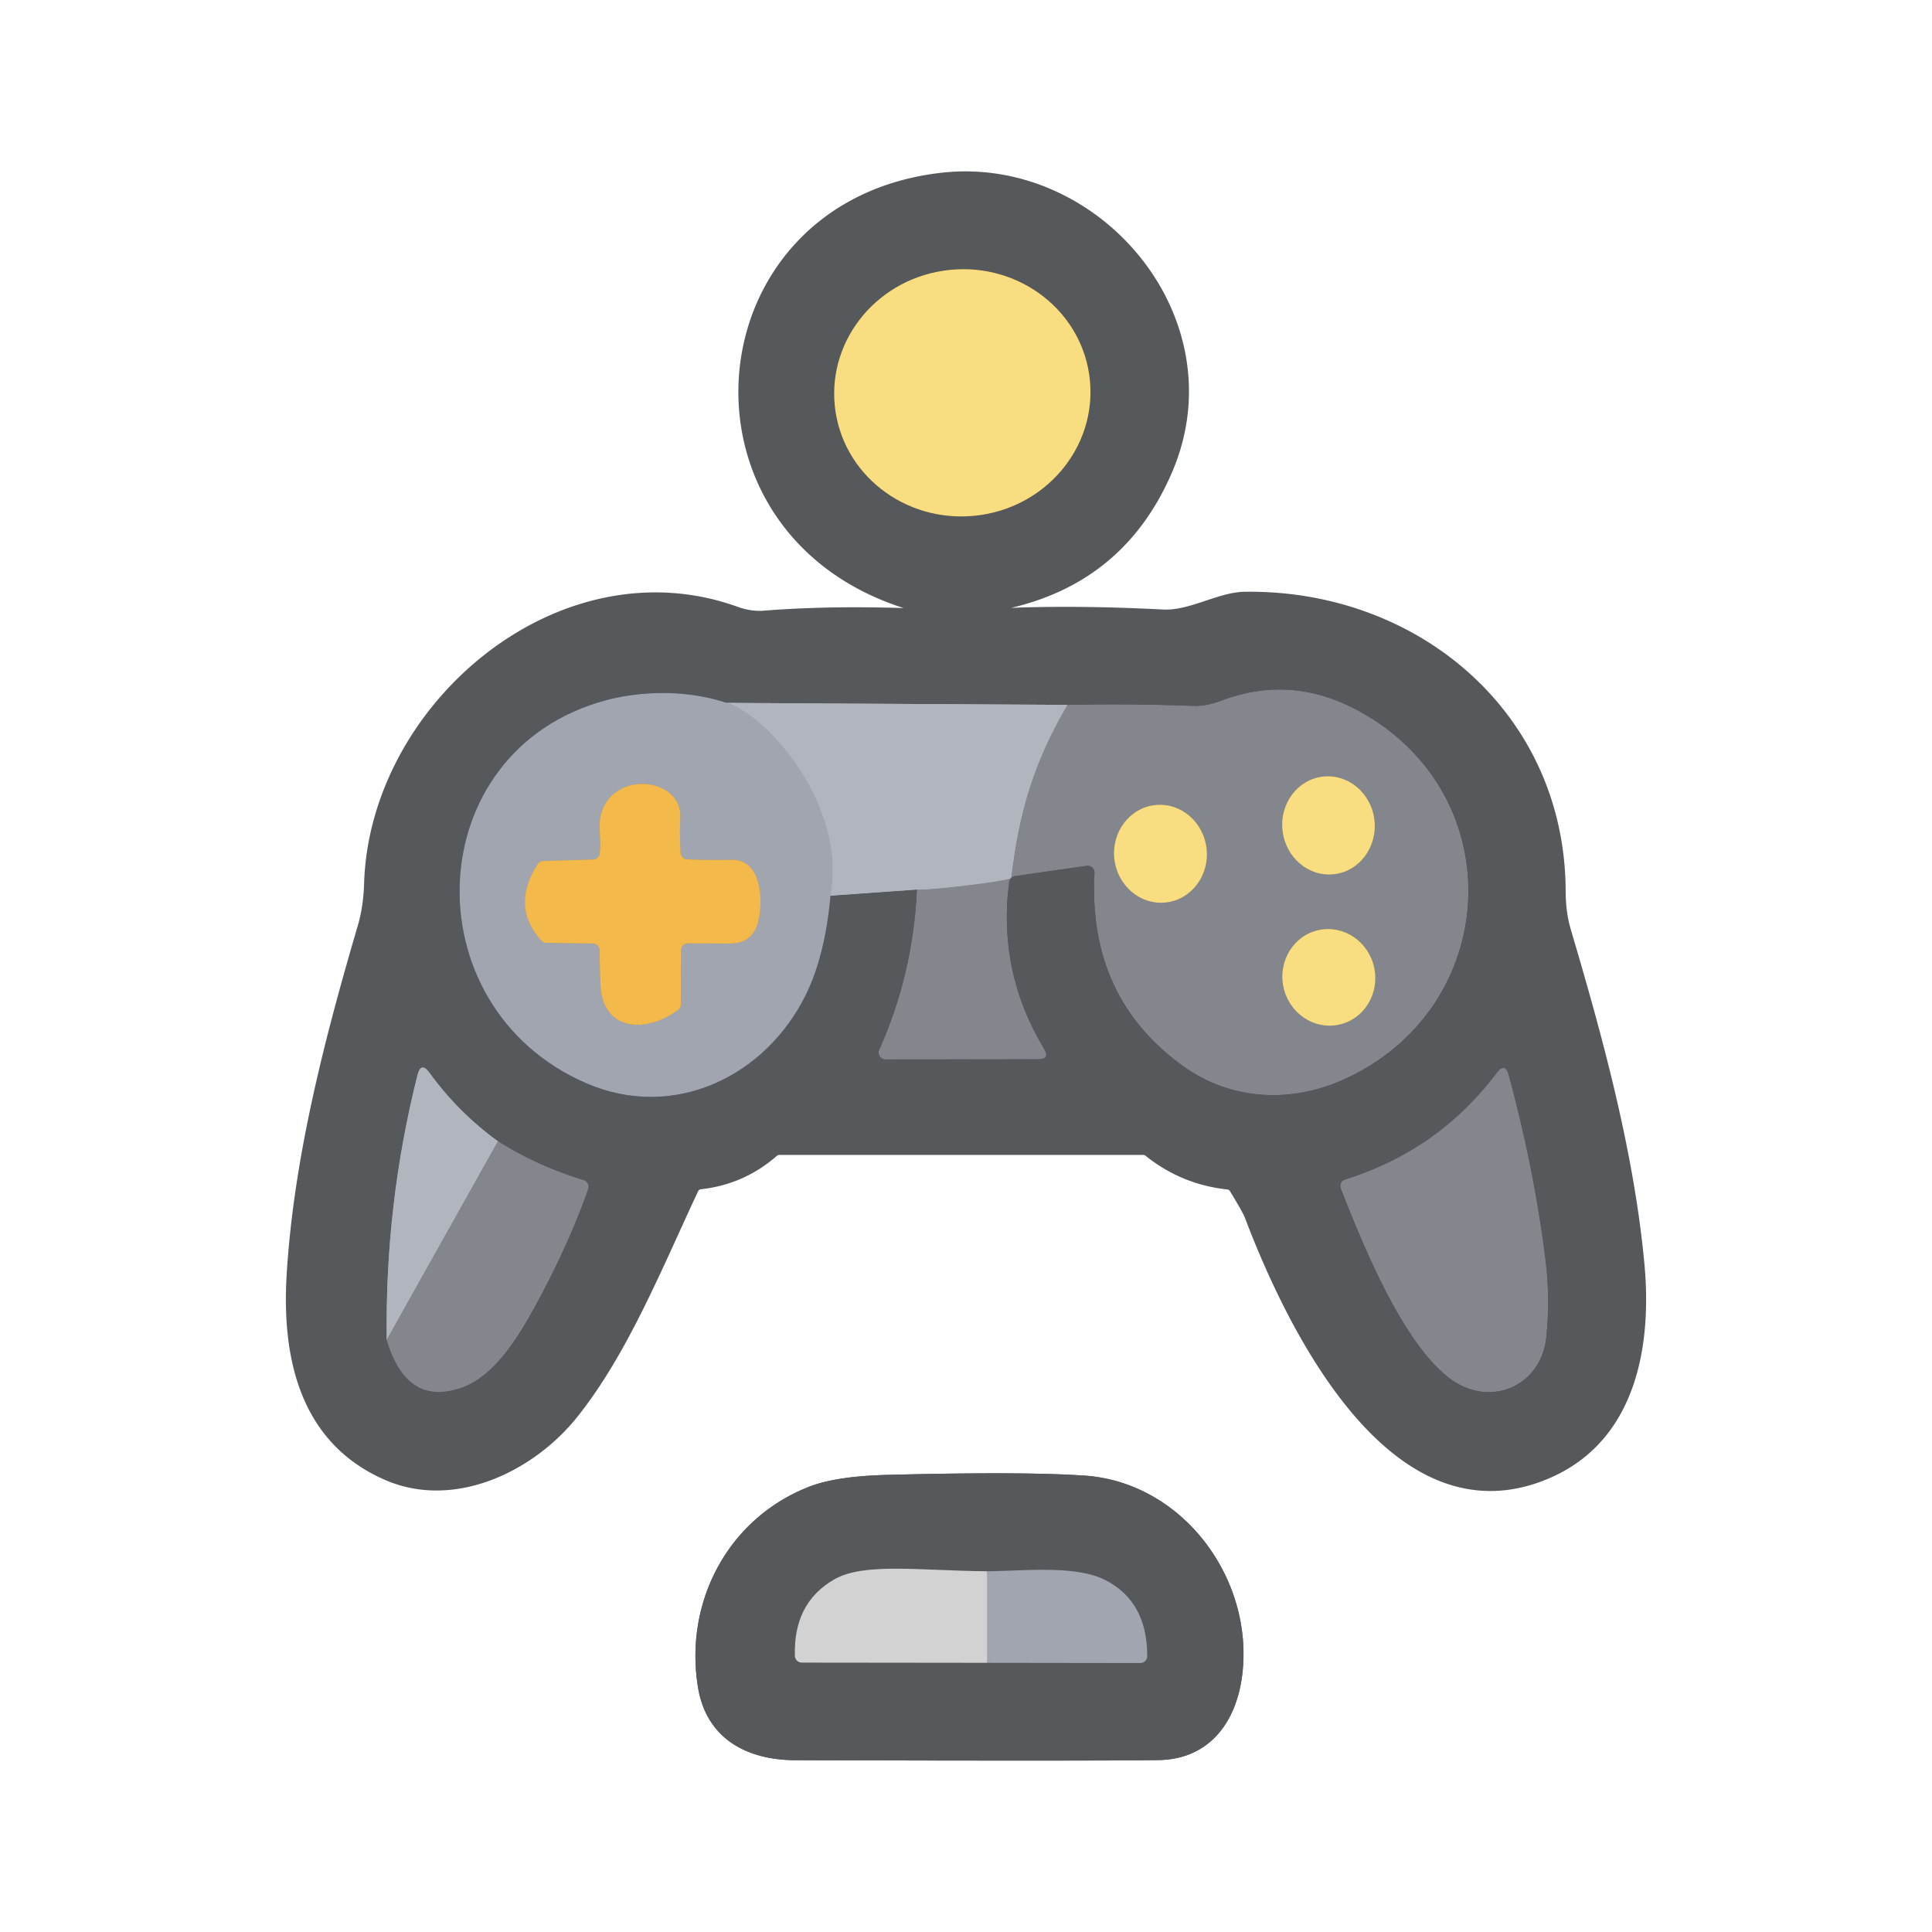 <?xml version="1.0" encoding="UTF-8"?>
<svg version="1.1" viewBox="0 0 192 192" xml:space="preserve" xmlns="http://www.w3.org/2000/svg">
	 <path d="m100.04 60.163q11.505-2.535 16.149-13.417c6.4-15.003-7.078-30.928-22.481-29.254-24.528 2.678-27.41 35.376-3.485 42.711a0.271 0.271 0 0 1 0.136 0.434q-0.115 0.142-0.393 0.136-7.647-0.251-14.013 0.251-1.342 0.108-2.719-0.386c-17.532-6.346-36.176 9.512-36.711 27.166q-0.075 2.353-0.63 4.244c-3.275 11.152-6.352 22.962-7.064 34.589-0.508 8.291 1.308 16.528 9.559 20.122 6.739 2.936 14.474-0.827 18.739-6.183 4.963-6.23 8.346-14.657 11.946-22.339a0.664 0.685 9.8 0 1 0.536-0.386q4.197-0.461 7.383-3.247a0.671 0.705 25.8 0 1 0.447-0.169h36.176a0.658 0.692 65.7 0 1 0.427 0.149q3.498 2.807 7.966 3.288a0.678 0.678 0 0 1 0.508 0.319q1.302 2.142 1.512 2.692c4.244 11.186 14.529 32.345 29.877 25.681 8.332-3.62 9.946-12.773 9.173-20.983-1.044-11.125-4.136-22.433-7.302-33.125q-0.515-1.742-0.522-3.898c-0.048-17.45-14.461-29.647-31.552-29.41-2.563 0.034-5.39 1.905-8.135 1.763q-8.413-0.427-15.091-0.163-0.285 0.014-0.468-0.054-0.915-0.319 0.034-0.529" stroke="#56595b" stroke-width=".678" vector-effect="non-scaling-stroke"/><path d="m123.11 166.42c1.159-9.322-5.742-18.772-15.356-19.437q-6.088-0.42-19.667-0.068-4.976 0.129-7.613 1.173c-7.837 3.085-12.135 11.186-10.779 19.525 0.793 4.888 4.603 6.963 9.363 6.976q30.433 0.088 36.121-0.014c4.786-0.088 7.363-3.593 7.932-8.156" stroke="#56595b" stroke-width=".678" vector-effect="non-scaling-stroke"/><path d="m108.31 37.751a12.278 12.739 84.2 0 0-13.914-10.928 12.278 12.739 84.2 0 0-11.433 13.502 12.278 12.739 84.2 0 0 13.914 10.928 12.278 12.739 84.2 0 0 11.433-13.502" stroke="#7a5d31" stroke-width=".678" vector-effect="non-scaling-stroke"/><path d="m106.07 70.054-32.745 0.176" stroke="#2b3145" stroke-width=".678" vector-effect="non-scaling-stroke"/><path d="m73.323 70.231q-6.746-2.346-13.098-0.644c-18.617 4.983-19.484 30.481-1.966 38.067 8.691 3.763 17.844-0.651 21.85-8.841q1.898-3.885 2.427-9.803" stroke="#2d324b" stroke-width=".678" vector-effect="non-scaling-stroke"/><path d="m82.536 89.01 8.59-0.61" stroke="#2b3145" stroke-width=".678" vector-effect="non-scaling-stroke"/><path d="m91.126 88.4q-0.393 8.461-3.756 15.932a0.678 0.678 0 0 0 0.617 0.956l15.2-0.014q1.207-7e-3 0.583-1.03-4.624-7.627-3.491-16.589a0.671 0.678 89.2 0 1 0.576-0.583l7.139-1.024a0.671 0.678 87.6 0 1 0.773 0.705q-0.664 12.427 8.874 19.247c4.664 3.329 10.549 3.661 15.796 1.329 15.715-6.983 16.976-28.243 1.654-36.643q-6.766-3.715-13.769-1.037-1.451 0.556-2.78 0.502-6.258-0.237-12.474-0.095" stroke="#202536" stroke-width=".678" vector-effect="non-scaling-stroke"/><path d="m91.126 88.4c1.227 0.081 7.912 1.01 8.434 0.678a0.692 0.671 77.8 0 0 0.305-0.488q1.173-9.905 6.203-18.535" stroke="#4a5664" stroke-width=".678" vector-effect="non-scaling-stroke"/><path d="m73.323 70.231q0.976 1.336 2.854 1.973a0.671 0.651 82.6 0 1 0.359 0.285q1.207 1.939 3.152 3.051a0.651 0.658 5 0 1 0.298 0.359c0.868 2.4 2.251 4.42 2.563 6.997q0.292 2.454 0.854 4.881a0.664 0.658 67.6 0 1-0.298 0.725q-0.346 0.217-0.569 0.508" stroke="#576379" stroke-width=".678" vector-effect="non-scaling-stroke"/><path d="m38.436 133.14q1.98 6.685 7.457 4.746c3.573-1.261 6.102-5.857 7.857-9.166q2.929-5.519 4.691-10.562a0.678 0.685 17.8 0 0-0.447-0.875q-4.563-1.383-8.508-3.864" stroke="#202536" stroke-width=".678" vector-effect="non-scaling-stroke"/><path d="m49.486 113.42q-3.939-2.854-6.8-6.8-0.847-1.173-1.2 0.237-3.241 12.868-3.051 26.284" stroke="#2b3145" stroke-width=".678" vector-effect="non-scaling-stroke"/><path d="m49.486 113.42-11.051 19.722" stroke="#4a5664" stroke-width=".678" vector-effect="non-scaling-stroke"/><path d="m148.74 106.62q-5.796 7.695-15.071 10.596a0.678 0.678 0 0 0-0.427 0.895c2.136 5.471 6.21 15.573 10.99 18.989 3.932 2.807 8.935 0.651 9.437-4.203q0.4-3.905-0.088-7.796-1.132-9.017-3.641-18.25-0.366-1.336-1.2-0.231" stroke="#202536" stroke-width=".678" vector-effect="non-scaling-stroke"/><path d="m132.59 86.876a4.881 4.596 83.4 0 0 4.005-5.377 4.881 4.596 83.4 0 0-5.127-4.321 4.881 4.596 83.4 0 0-4.005 5.377 4.881 4.596 83.4 0 0 5.127 4.321" stroke="#998250" stroke-width=".678" vector-effect="non-scaling-stroke"/><path d="m115.87 89.685a4.868 4.61 83.6 0 0 4.039-5.351 4.868 4.61 83.6 0 0-5.124-4.324 4.868 4.61 83.6 0 0-4.039 5.351 4.868 4.61 83.6 0 0 5.124 4.324" stroke="#998250" stroke-width=".678" vector-effect="non-scaling-stroke"/><path d="m133.03 101.83a4.807 4.61 78.4 0 0 3.549-5.636 4.807 4.61 78.4 0 0-5.482-3.782 4.807 4.61 78.4 0 0-3.549 5.636 4.807 4.61 78.4 0 0 5.482 3.781" stroke="#998250" stroke-width=".678" vector-effect="non-scaling-stroke"/><path d="m59.588 94.447q0.014 1.715 0.088 3.444c0.183 4.515 4.413 4.895 7.708 2.481a0.678 0.678 0 0 0 0.271-0.542l0.034-5.41a0.671 0.678 0.6 0 1 0.678-0.671l4.156 0.02q2.292 0.014 2.834-2.21c0.508-2.054 0.346-6.197-2.678-6.115q-2.163 0.054-4.393-0.041a0.685 0.685 0 0 1-0.651-0.637q-0.102-1.776-0.027-3.539c0.183-4.142-7.274-4.786-7.986 0.258q-0.061 0.414 0.014 1.783 0.047 0.746-0.034 1.539a0.671 0.678 2.3 0 1-0.651 0.61l-4.963 0.149a0.685 0.698 15.9 0 0-0.549 0.312q-2.719 4.21 0.366 7.6a0.685 0.678 69.5 0 0 0.488 0.224l4.63 0.068a0.678 0.685 0.3 0 1 0.664 0.678" stroke="#a68e65" stroke-width=".678" vector-effect="non-scaling-stroke"/><path d="m98.102 156.15c-3.62-0.027-12.23-0.895-15.193 0.807q-4.081 2.346-3.912 7.613a0.678 0.685 89.4 0 0 0.678 0.658l18.427 0.02" stroke="#4f5c7c" stroke-width=".678" vector-effect="non-scaling-stroke"/><path d="m98.102 165.25 15.227 0.02a0.678 0.678 0 0 0 0.678-0.678q7e-3 -5.444-4.176-7.573c-2.949-1.505-8.183-0.895-11.729-0.868" stroke="#333953" stroke-width=".678" vector-effect="non-scaling-stroke"/><path d="m98.102 165.25v-9.098" stroke="#8295b8" stroke-width=".678" vector-effect="non-scaling-stroke"/><path d="m100.01 60.692q0.183 0.068 0.468 0.054 6.678-0.264 15.091 0.163c2.746 0.142 5.573-1.729 8.135-1.763 17.091-0.237 31.504 11.959 31.552 29.41q7e-3 2.156 0.522 3.898c3.166 10.691 6.258 22 7.302 33.125 0.773 8.21-0.841 17.362-9.173 20.983-15.349 6.664-25.633-14.495-29.877-25.681q-0.21-0.549-1.512-2.692a0.678 0.678 0 0 0-0.508-0.319q-4.468-0.481-7.966-3.288a0.658 0.692 65.7 0 0-0.427-0.149h-36.176a0.671 0.705 25.8 0 0-0.447 0.169q-3.186 2.786-7.383 3.247a0.664 0.685 9.8 0 0-0.536 0.386c-3.6 7.681-6.983 16.108-11.946 22.339-4.264 5.356-12 9.118-18.739 6.183-8.251-3.593-10.068-11.83-9.559-20.122 0.712-11.627 3.79-23.437 7.064-34.589q0.556-1.891 0.63-4.244c0.536-17.654 19.179-33.511 36.711-27.166q1.376 0.495 2.719 0.386 6.366-0.502 14.013-0.251 0.278 0.007 0.393-0.136a0.271 0.271 0 0 0-0.136-0.434c-23.925-7.335-21.044-40.033 3.485-42.711 15.403-1.675 28.881 14.251 22.481 29.254q-4.644 10.881-16.149 13.417-0.949 0.21-0.034 0.529zm8.301-22.941a12.278 12.739 84.2 0 0-13.914-10.928 12.278 12.739 84.2 0 0-11.433 13.502 12.278 12.739 84.2 0 0 13.914 10.928 12.278 12.739 84.2 0 0 11.433-13.502zm-2.24 32.304-32.745 0.176q-6.746-2.346-13.098-0.644c-18.617 4.983-19.484 30.481-1.966 38.067 8.691 3.763 17.844-0.651 21.85-8.841q1.898-3.885 2.427-9.803l8.59-0.61q-0.393 8.461-3.756 15.932a0.678 0.678 0 0 0 0.617 0.956l15.2-0.014q1.207-7e-3 0.583-1.03-4.624-7.627-3.491-16.589a0.671 0.678 89.2 0 1 0.576-0.583l7.139-1.024a0.671 0.678 87.6 0 1 0.773 0.705q-0.664 12.427 8.874 19.247c4.664 3.329 10.549 3.661 15.796 1.329 15.715-6.983 16.976-28.243 1.654-36.643q-6.766-3.715-13.769-1.037-1.451 0.556-2.78 0.502-6.258-0.237-12.474-0.095zm-67.632 63.083q1.98 6.685 7.457 4.746c3.573-1.261 6.102-5.857 7.857-9.166q2.929-5.519 4.691-10.562a0.678 0.685 17.8 0 0-0.447-0.875q-4.563-1.383-8.508-3.864-3.939-2.854-6.8-6.8-0.847-1.173-1.2 0.237-3.241 12.868-3.051 26.284zm110.3-26.515q-5.796 7.695-15.071 10.596a0.678 0.678 0 0 0-0.427 0.895c2.136 5.471 6.21 15.573 10.99 18.989 3.932 2.807 8.935 0.651 9.437-4.203q0.4-3.905-0.088-7.796-1.132-9.017-3.641-18.25-0.366-1.336-1.2-0.231z" fill="#56595b" stroke-width=".678"/><ellipse transform="rotate(-5.8)" cx="91.2" cy="48.503" rx="12.739" ry="12.278" fill="#f9de81" stroke-width=".678"/><path d="m91.126 88.4c1.227 0.081 9.352-1.145 9.352-1.145 6.7e-4 -0.201-0.225 0.447-0.2 0.399 0.782-6.603 2.436-11.846 5.79-17.6 4.144-0.095 8.303-0.063 12.474 0.095 0.886 0.036 1.812-0.131 2.78-0.502 4.669-1.785 9.259-1.44 13.769 1.037 15.322 8.4 14.061 29.66-1.654 36.643-5.247 2.332-11.132 2-15.796-1.329-6.359-4.547-9.317-10.962-8.874-19.247 0.026-0.425-0.348-0.766-0.773-0.705l-7.139 1.024c-0.303 0.043-0.539 0.282-0.576 0.583-0.755 5.975 0.409 11.505 3.491 16.589 0.416 0.682 0.221 1.026-0.583 1.03l-15.2 0.014c-0.491-1e-3 -0.818-0.508-0.617-0.956 2.242-4.981 3.494-10.291 3.756-15.932zm41.462-1.524c2.522-0.292 4.315-2.699 4.005-5.377-0.31-2.678-2.605-4.612-5.127-4.321-2.522 0.292-4.315 2.699-4.005 5.377 0.31 2.678 2.605 4.612 5.127 4.321zm-16.716 2.809c2.53-0.284 4.338-2.68 4.039-5.351-0.3-2.672-2.594-4.607-5.124-4.324-2.53 0.284-4.338 2.68-4.039 5.351 0.3 2.672 2.594 4.607 5.124 4.324zm17.156 12.149c2.494-0.512 4.083-3.035 3.549-5.636-0.534-2.6-2.988-4.293-5.482-3.782-2.494 0.512-4.083 3.035-3.549 5.636 0.534 2.6 2.988 4.293 5.482 3.781z" fill="#83868c" stroke-width=".678"/><path d="m79.689 75.539c1.411 2.244 2.618 5.153 2.861 7.356 0.194 1.636 0.479 3.263 0.854 4.881 0.07 0.283-0.051 0.577-0.298 0.725-0.231 0.145-0.42 0.314-0.569 0.508-0.353 3.946-1.162 7.213-2.427 9.803-4.007 8.19-13.159 12.603-21.85 8.841-17.518-7.586-16.65-33.084 1.966-38.067 5.922-1.583 15.143-0.92 19.464 5.952zm-20.101 18.908c9e-3 1.143 0.038 2.292 0.088 3.444 0.183 4.515 4.413 4.895 7.708 2.481 0.171-0.128 0.271-0.329 0.271-0.542l0.034-5.41c0.004-0.374 0.307-0.675 0.678-0.671l4.156 0.02c1.528 9e-3 2.472-0.728 2.834-2.21 0.508-2.054 0.346-6.197-2.678-6.115-1.442 0.036-2.906 0.023-4.393-0.041-0.347-0.016-0.627-0.29-0.651-0.637-0.068-1.184-0.077-2.364-0.027-3.539 0.183-4.142-7.274-4.786-7.986 0.258-0.041 0.276-0.036 0.87 0.014 1.783 0.032 0.497 0.02 1.01-0.034 1.539-0.034 0.34-0.313 0.601-0.651 0.61l-4.963 0.149c-0.221 8e-3 -0.425 0.125-0.549 0.312-1.812 2.807-1.69 5.34 0.366 7.6 0.126 0.139 0.302 0.219 0.488 0.224l4.63 0.068c0.367 7e-3 0.661 0.308 0.664 0.678z" fill="#a0a5af" stroke-width=".678"/><path d="m72.155 69.854 33.913 0.2c-3.354 5.754-4.808 10.597-5.59 17.2-0.086 0.174 0.075-0.151 0 0-0.522 0.332-8.125 1.226-9.352 1.145l-8.59 0.61c1.712-9.129-6.599-18.277-10.381-19.156z" fill="#b1b5bd" stroke-width=".678"/><ellipse transform="rotate(83.4)" cx="96.658" cy="-121.72" rx="4.881" ry="4.596" fill="#f9de81" stroke-width=".678"/><path d="m58.923 93.769-4.63-0.068a0.685 0.678 69.5 0 1-0.488-0.224q-3.085-3.39-0.366-7.6a0.685 0.698 15.9 0 1 0.549-0.312l4.963-0.149a0.671 0.678 2.3 0 0 0.651-0.61q0.081-0.793 0.034-1.539-0.075-1.369-0.014-1.783c0.712-5.044 8.169-4.4 7.986-0.258q-0.075 1.763 0.027 3.539a0.685 0.685 0 0 0 0.651 0.637q2.231 0.095 4.393 0.041c3.024-0.081 3.186 4.061 2.678 6.115q-0.542 2.224-2.834 2.21l-4.156-0.02a0.671 0.678 0.6 0 0-0.678 0.671l-0.034 5.41a0.678 0.678 0 0 1-0.271 0.542c-3.295 2.413-7.525 2.034-7.708-2.481q-0.075-1.729-0.088-3.444a0.678 0.685 0.3 0 0-0.664-0.678z" fill="#f3b94a" stroke-width=".678"/><ellipse transform="rotate(83.6)" cx="97.174" cy="-105.15" rx="4.868" ry="4.61" fill="#f9de81" stroke-width=".678"/><ellipse transform="rotate(78.4)" cx="121.7" cy="-109.83" rx="4.807" ry="4.61" fill="#f9de81" stroke-width=".678"/><path d="m49.486 113.42-11.051 19.722q-0.19-13.417 3.051-26.284 0.353-1.41 1.2-0.237 2.861 3.946 6.8 6.8z" fill="#b1b5bd" stroke-width=".678"/><path d="m148.74 106.62q0.834-1.105 1.2 0.231 2.508 9.234 3.641 18.25 0.488 3.891 0.088 7.796c-0.502 4.854-5.505 7.01-9.437 4.203-4.78-3.417-8.854-13.518-10.99-18.989a0.678 0.678 0 0 1 0.427-0.895q9.274-2.902 15.071-10.596z" fill="#83868c" stroke-width=".678"/><path d="m49.486 113.42q3.946 2.481 8.508 3.864a0.678 0.685 17.8 0 1 0.447 0.875q-1.763 5.044-4.691 10.562c-1.756 3.308-4.285 7.905-7.857 9.166q-5.478 1.939-7.457-4.746z" fill="#83868c" stroke-width=".678"/><path d="m107.76 146.98c9.613 0.664 16.515 10.115 15.356 19.437-0.569 4.563-3.146 8.068-7.932 8.156q-5.688 0.102-36.121 0.014c-4.759-0.014-8.569-2.088-9.363-6.976-1.356-8.339 2.942-16.44 10.779-19.525q2.637-1.044 7.613-1.173 13.579-0.353 19.667 0.068zm-9.654 9.173c-3.62-0.027-12.23-0.895-15.193 0.807q-4.081 2.346-3.912 7.613a0.678 0.685 89.4 0 0 0.678 0.658l18.427 0.02 15.227 0.02a0.678 0.678 0 0 0 0.678-0.678q7e-3 -5.444-4.176-7.573c-2.949-1.505-8.183-0.895-11.729-0.868z" fill="#56595b" stroke="#56595b" stroke-width=".678"/><path d="m98.102 165.25v-9.098c3.546-0.027 8.78-0.637 11.729 0.868q4.183 2.129 4.176 7.573a0.678 0.678 0 0 1-0.678 0.678z" fill="#a0a5af" stroke-width=".678"/><path d="m98.102 156.15v9.098l-18.427-0.02c-0.368-3e-3 -0.667-0.294-0.678-0.658-0.113-3.512 1.191-6.05 3.912-7.613 2.963-1.702 8.534-0.862 15.193-0.807z" fill="#d2d2d2" stroke-width=".678"/><path d="m49.486 113.42-11.051 19.722q-0.19-13.417 3.051-26.284 0.353-1.41 1.2-0.237 2.861 3.946 6.8 6.8z" fill="#b1b5bd" stroke-width=".678"/><path d="m49.486 113.42q3.946 2.481 8.508 3.864a0.678 0.685 17.8 0 1 0.447 0.875q-1.763 5.044-4.691 10.562c-1.756 3.308-4.285 7.905-7.857 9.166q-5.478 1.939-7.457-4.746z" fill="#83868c" stroke-width=".678"/><path d="m72.155 69.854 33.913 0.2c-3.354 5.754-4.808 10.597-5.59 17.2-0.086 0.174 0.075-0.151 0 0-0.522 0.332-8.125 1.226-9.352 1.145l-8.59 0.61c1.712-9.129-6.599-18.277-10.381-19.156z" fill="#b1b5bd" stroke-width=".678"/></svg>
